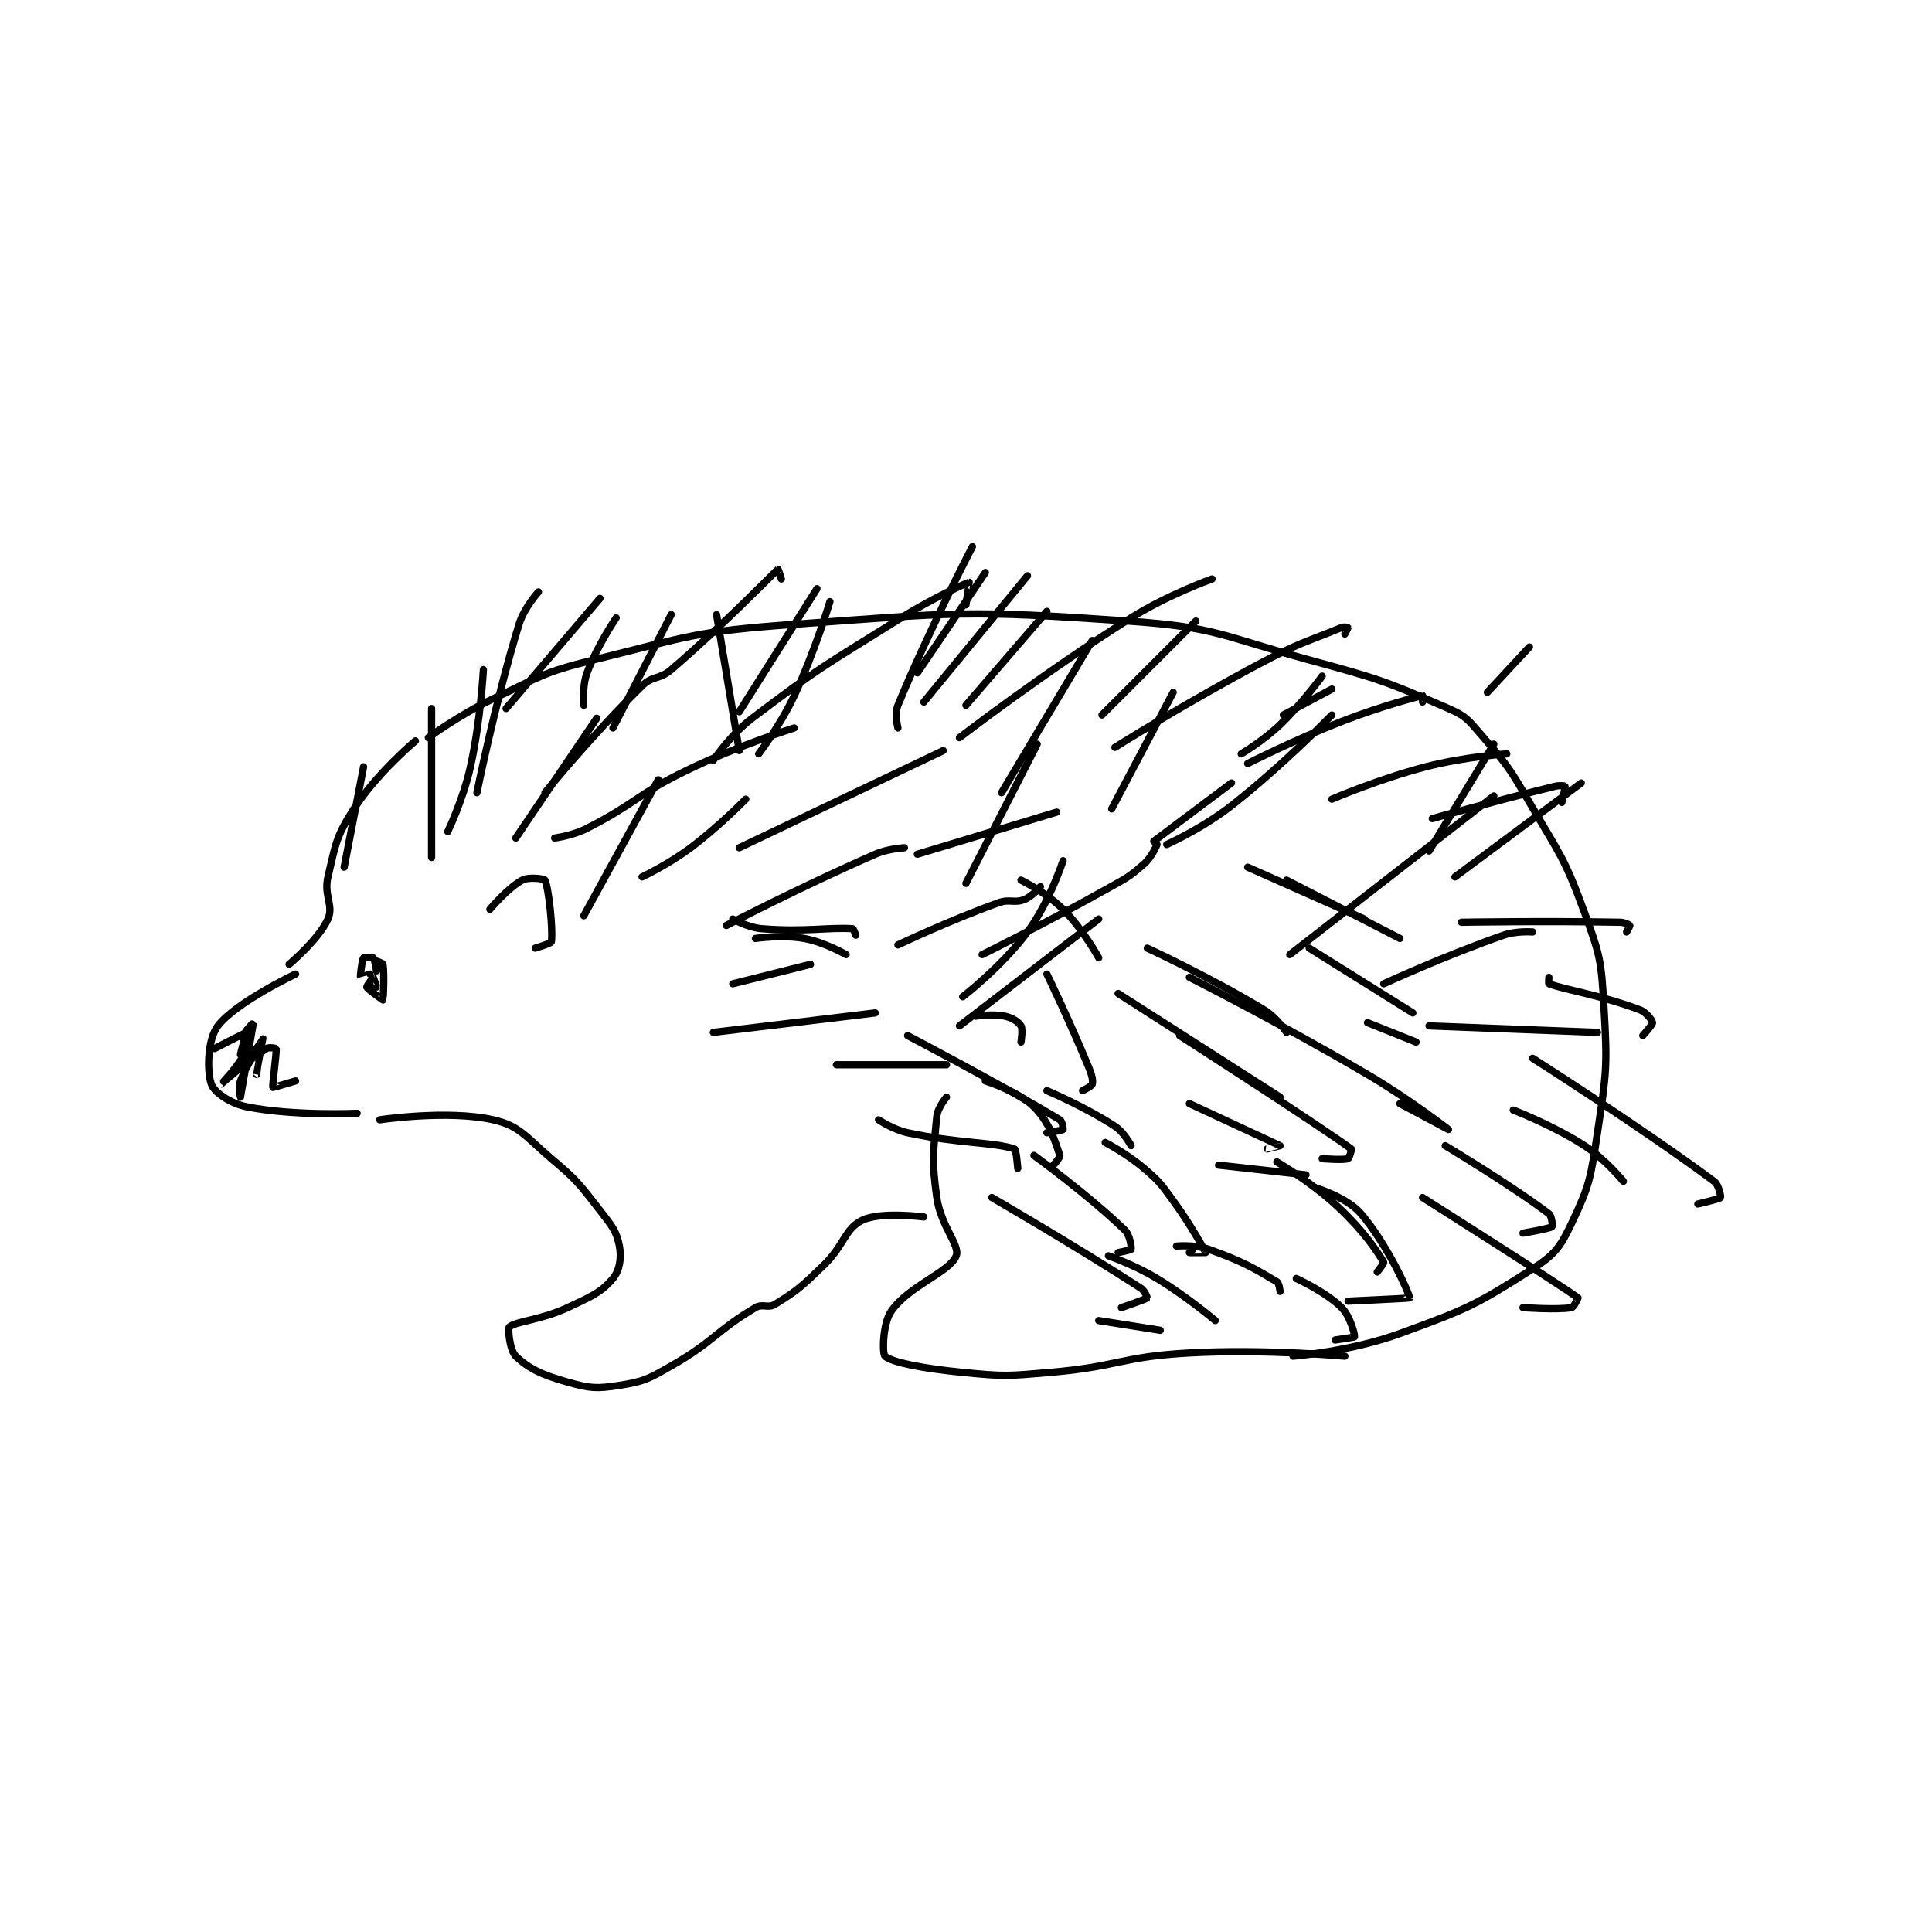 <?xml version="1.0" encoding="utf-8"?>
<!DOCTYPE svg PUBLIC "-//W3C//DTD SVG 1.1//EN" "http://www.w3.org/Graphics/SVG/1.1/DTD/svg11.dtd">
<svg viewBox="0 0 800 800" preserveAspectRatio="xMinYMin meet" xmlns="http://www.w3.org/2000/svg" version="1.1">
<g fill="none" stroke="black" stroke-linecap="round" stroke-linejoin="round" stroke-width="2.237">
<g transform="translate(87.52,226.326) scale(1.341) translate(-144,-108)">
<path id="0" d="M170 240 C170 240 151.595 248.684 146 256 C142.819 260.159 142.572 270.033 144 274 C144.906 276.516 149.768 279.954 155 281 C169.516 283.903 189 283 189 283 "/>
<path id="1" d="M168 237 C168 237 177.224 229.246 180 223 C181.867 218.8 178.644 215.762 180 210 C182.386 199.858 182.453 197.629 188 189 C195.048 178.037 207 168 207 168 "/>
<path id="2" d="M211 167 C211 167 220.654 159.869 231 155 C245.783 148.043 246.293 146.885 262 143 C291.927 135.599 293.192 134.24 324 132 C374.564 128.323 377.016 127.542 427 131 C454.597 132.909 455.629 135.535 483 143 C504.746 148.931 506.338 149.467 526 158 C531.35 160.322 532.044 161.411 536 166 C544.076 175.368 544.618 176.031 551 187 C560.423 203.195 561.739 203.851 568 221 C572.857 234.304 573.167 235.844 574 250 C575.103 268.752 574.796 270.269 572 289 C569.923 302.915 569.624 305.19 564 317 C560.515 324.319 558.834 326.616 552 331 C534.467 342.247 531.681 343.454 511 351 C495.776 356.555 478 358 478 358 "/>
<path id="3" d="M193 240 C193 240 190.002 241.006 190 241 C189.932 240.829 190.478 235.782 191 235 C191.156 234.765 193.71 234.71 194 235 C194.482 235.482 195 239 195 239 C195 239 194.943 236.057 195 236 C195.019 235.981 196.943 236.66 197 237 C197.467 239.802 197.092 247.872 197 248 C196.996 248.005 192.328 244.766 192 244 C191.886 243.733 193.963 241 194 241 C194.019 241 195.063 243.906 195 244 C194.946 244.081 192 244 192 244 "/>
<path id="4" d="M145 263 C145 263 154.618 258 155 258 C155 258 155 263 155 263 C155 263 153.707 260.173 154 259 C154.371 257.514 157 254.994 157 255 C156.998 255.034 153 277.999 153 278 C153 278 152.275 274.932 153 273 C154.92 267.879 158.994 262.002 159 262 C159.003 261.999 158 271 158 271 C158 271 160.006 260.017 160 260 C159.998 259.994 157.654 263.818 156 265 C155.345 265.468 153.043 265.086 153 265 C152.9 264.799 154 261 154 261 C154 261 154.668 263.759 154 265 C151.867 268.962 146.999 274 147 274 C147.002 274 155.063 266.842 161 263 C161.844 262.454 163.992 262.949 164 263 C164.202 264.21 162.737 274.562 163 275 C163.051 275.084 170 273 170 273 "/>
<path id="5" d="M196 285 C196 285 217.032 281.837 231 285 C239.268 286.872 241.021 290.23 249 297 C257.091 303.865 257.509 304.655 264 313 C267.675 317.726 269.129 319.427 270 324 C270.69 327.623 270.068 331.544 268 334 C264.32 338.37 261.239 339.607 254 343 C245.731 346.876 237.912 347.208 236 349 C235.479 349.488 236.155 356.258 238 358 C242.138 361.908 246.202 363.807 254 366 C260.957 367.957 262.928 368.105 270 367 C277.56 365.819 278.897 365.059 286 361 C299.266 353.42 299.701 350.303 312 343 C314.211 341.688 315.902 343.299 318 342 C325.11 337.599 326.231 336.519 333 330 C339.495 323.745 339.57 318.627 345 316 C350.635 313.273 364 315 364 315 "/>
<path id="6" d="M371 278 C371 278 368.271 281.204 368 284 C366.925 295.111 366.376 297.36 368 309 C369.224 317.771 375.268 323.829 374 327 C371.967 332.082 359.629 336.068 354 344 C351.218 347.921 351.183 357.294 352 358 C354.293 359.98 364.125 361.836 376 363 C389.092 364.284 389.727 364.138 403 363 C424.392 361.166 424.674 358.172 446 357 C469.598 355.703 494 358 494 358 "/>
<path id="7" d="M226 184 C226 184 231.494 156.492 239 132 C240.587 126.821 245 122 245 122 "/>
<path id="8" d="M235 158 L264 124 "/>
<path id="9" d="M247 184 C247 184 261.886 165.726 277 151 C280.373 147.713 282.286 149.183 286 146 C302.653 131.726 317.529 116.212 319 115 C319.037 114.97 320 118 320 118 "/>
<path id="10" d="M299 174 C299 174 304.247 166.123 311 161 C332.473 144.71 333.656 144.633 357 130 C366.952 123.761 377.519 119.096 378 119 C378.05 118.99 377 126 377 126 "/>
<path id="11" d="M375 167 C375 167 401.022 146.948 428 130 C439.513 122.767 453 118 453 118 "/>
<path id="12" d="M423 170 C423 170 445.18 156.062 468 144 C479.971 137.673 481.406 137.724 493 133 C493.787 132.68 494.985 132.969 495 133 C495.023 133.046 494 135 494 135 "/>
<path id="13" d="M464 175 C464 175 478.301 167.716 493 162 C505.133 157.282 516.462 154.369 518 154 C518.027 153.993 518 156 518 156 "/>
<path id="14" d="M490 186 C490 186 504.42 179.78 519 176 C531.016 172.885 544 172 544 172 "/>
<path id="15" d="M521 192 C521 192 540.539 186.503 559 182 C560.37 181.666 561.967 181.916 562 182 C562.128 182.32 561 187 561 187 "/>
<path id="16" d="M530 224 C530 224 555.75 223.553 579 224 C580.433 224.028 581.872 224.809 582 225 C582.057 225.085 581 227 581 227 "/>
<path id="17" d="M557 241 C557 241 556.871 242.954 557 243 C562.558 244.985 573.067 246.525 585 251 C587.117 251.794 588.91 254.278 589 255 C589.073 255.581 586 259 586 259 "/>
<path id="18" d="M552 266 C552 266 585.295 287.167 608 304 C609.539 305.141 610.17 308.762 610 309 C609.666 309.467 603 311 603 311 "/>
<path id="19" d="M525 293 C525 293 545.546 305.322 557 314 C557.964 314.73 558.152 317.886 558 318 C557.204 318.597 549 320 549 320 "/>
<path id="20" d="M518 309 C518 309 560.433 335.885 566 340 C566.017 340.013 564.741 342.869 564 343 C559.605 343.776 549 343 549 343 "/>
<path id="21" d="M485 306 C485 306 494.726 308.989 499 314 C507.316 323.749 514.129 339.131 514 340 C513.979 340.139 495 341 495 341 "/>
<path id="22" d="M420 292 C420 292 426.732 295.485 432 300 C436.909 304.207 437.111 304.678 441 310 C446.468 317.482 450.85 325.519 451 326 C451.012 326.039 446 326 446 326 "/>
<path id="23" d="M402 276 C402 276 413.866 281.028 423 287 C425.891 288.89 428 293 428 293 "/>
<path id="24" d="M424 246 L474 278 "/>
<path id="25" d="M443 259 C443 259 485.853 286.585 496 294 C496.154 294.113 495.39 296.87 495 297 C493.441 297.52 487 297 487 297 "/>
<path id="26" d="M446 280 C446 280 473.836 292.904 474 293 C474.016 293.009 470 294 470 294 "/>
<path id="27" d="M433 232 C433 232 452.38 240.95 469 251 C472.931 253.377 476 258 476 258 "/>
<path id="28" d="M446 241 C446 241 474.134 255.216 501 271 C513.943 278.604 526 288 526 288 C526 288 511 280 511 280 "/>
<path id="29" d="M483 232 L515 252 "/>
<path id="30" d="M476 211 L511 229 "/>
<path id="31" d="M464 207 L500 223 "/>
<path id="32" d="M439 200 C439 200 450.065 195.008 459 188 C475.088 175.382 490 160 490 160 "/>
<path id="33" d="M462 172 C462 172 468.75 168.04 474 163 C480.969 156.31 487 148 487 148 "/>
<path id="34" d="M419 160 L448 131 "/>
<path id="35" d="M364 156 L396 117 "/>
<path id="36" d="M362 147 L383 116 "/>
<path id="37" d="M307 159 L331 121 "/>
<path id="38" d="M268 164 L286 129 "/>
<path id="39" d="M259 157 C259 157 258.434 151.228 260 147 C263.071 138.709 269 130 269 130 "/>
<path id="40" d="M250 198 C250 198 255.555 197.277 260 195 C275.497 187.062 275.097 184.703 291 177 C306.735 169.379 324 164 324 164 "/>
<path id="41" d="M307 201 L370 171 "/>
<path id="42" d="M362 203 L405 190 "/>
<path id="43" d="M394 211 C394 211 401.797 214.797 407 220 C413.149 226.149 418 235 418 235 "/>
<path id="44" d="M402 240 C402 240 409.103 254.678 415 269 C415.929 271.256 416.297 272.961 416 274 C415.82 274.63 413 276 413 276 "/>
<path id="45" d="M383 273 C383 273 393.184 276.184 398 281 C402.816 285.816 404.562 291.687 406 296 C406.19 296.57 404 299 404 299 "/>
<path id="46" d="M312 229 C312 229 320.208 227.787 327 229 C333.291 230.123 340 234 340 234 "/>
<path id="47" d="M305 223 C305 223 309.641 225.647 314 226 C327.204 227.071 334.704 225.497 342 226 C342.296 226.02 343 228 343 228 "/>
<path id="48" d="M277 210 C277 210 285.155 206.134 292 201 C300.89 194.332 309 186 309 186 "/>
<path id="49" d="M303 225 C303 225 326.244 212.93 349 203 C353.041 201.237 358 201 358 201 "/>
<path id="50" d="M356 231 C356 231 371.781 223.463 387 218 C390.567 216.72 391.867 218.205 395 217 C397.443 216.06 400 213 400 213 "/>
<path id="51" d="M382 234 C382 234 401.373 224.431 420 214 C426.239 210.506 427.025 210.353 432 206 C434.422 203.881 436 200 436 200 "/>
<path id="52" d="M435 199 L459 181 "/>
<path id="53" d="M380 253 C380 253 385.289 252.205 389 253 C391.327 253.499 393.211 254.737 394 256 C394.644 257.031 394 261 394 261 "/>
<path id="54" d="M359 259 C359 259 388.695 274.545 406 285 C406.776 285.469 407.096 287.904 407 288 C406.712 288.288 402 289 402 289 "/>
<path id="55" d="M398 296 C398 296 414.932 308.301 426 319 C427.719 320.661 428.153 324.465 428 325 C427.94 325.211 424 326 424 326 "/>
<path id="56" d="M421 327 C421 327 429.088 329.811 436 334 C445.296 339.634 454 347 454 347 "/>
<path id="57" d="M473 298 C473 298 483.717 304.219 492 312 C499.721 319.253 503.67 325.117 506 329 C506.165 329.275 504 332 504 332 "/>
<path id="58" d="M479 334 C479 334 488.156 338.156 493 343 C495.738 345.738 497.111 351.446 497 352 C496.97 352.149 491 353 491 353 "/>
<path id="59" d="M442 324 C442 324 447.668 323.463 452 325 C462.27 328.644 465.851 330.776 473 335 C473.737 335.435 474 338 474 338 "/>
<path id="60" d="M455 299 L482 302 "/>
<path id="61" d="M520 256 L572 258 "/>
<path id="62" d="M546 282 C546 282 558.129 286.613 568 293 C574.481 297.194 580 304 580 304 "/>
<path id="63" d="M501 255 L516 261 "/>
<path id="64" d="M506 243 C506 243 524.868 234.307 543 228 C547.015 226.603 552 227 552 227 "/>
<path id="65" d="M528 210 L567 181 "/>
<path id="66" d="M520 202 L540 169 "/>
<path id="67" d="M422 189 L441 153 "/>
<path id="68" d="M388 184 L416 137 "/>
<path id="69" d="M377 157 L402 128 "/>
<path id="70" d="M356 164 C356 164 354.884 159.718 356 157 C365.32 134.308 379 108 379 108 "/>
<path id="71" d="M313 172 C313 172 319.632 163.331 324 154 C330.443 140.235 335 125 335 125 "/>
<path id="72" d="M307 171 L300 129 "/>
<path id="73" d="M217 196 C217 196 221.787 186.061 224 176 C227.173 161.577 228 146 228 146 "/>
<path id="74" d="M238 198 L263 161 "/>
<path id="75" d="M259 222 L282 180 "/>
<path id="76" d="M212 204 L212 158 "/>
<path id="77" d="M185 207 L191 176 "/>
<path id="78" d="M230 220 C230 220 235.619 213.319 240 211 C242.077 209.9 246.804 210.587 247 211 C248.177 213.485 249.53 226.29 249 230 C248.923 230.538 244 232 244 232 "/>
<path id="79" d="M305 243 L329 237 "/>
<path id="80" d="M299 258 L349 252 "/>
<path id="81" d="M337 268 L371 268 "/>
<path id="82" d="M350 285 C350 285 354.454 288.026 359 289 C374.712 292.367 385.274 291.824 392 294 C392.571 294.185 393 300 393 300 "/>
<path id="83" d="M385 309 C385 309 410.455 323.731 431 337 C432.262 337.815 433.037 339.963 433 340 C432.589 340.411 425 343 425 343 "/>
<path id="84" d="M418 347 L437 350 "/>
<path id="85" d="M375 256 L418 223 "/>
<path id="86" d="M376 247 C376 247 388.116 237.681 396 227 C402.831 217.745 407 205 407 205 "/>
<path id="87" d="M377 212 L399 169 "/>
<path id="88" d="M475 160 L490 152 "/>
<path id="89" d="M477 234 L540 185 "/>
<path id="90" d="M538 153 L551 139 "/>
</g>
</g>
</svg>
